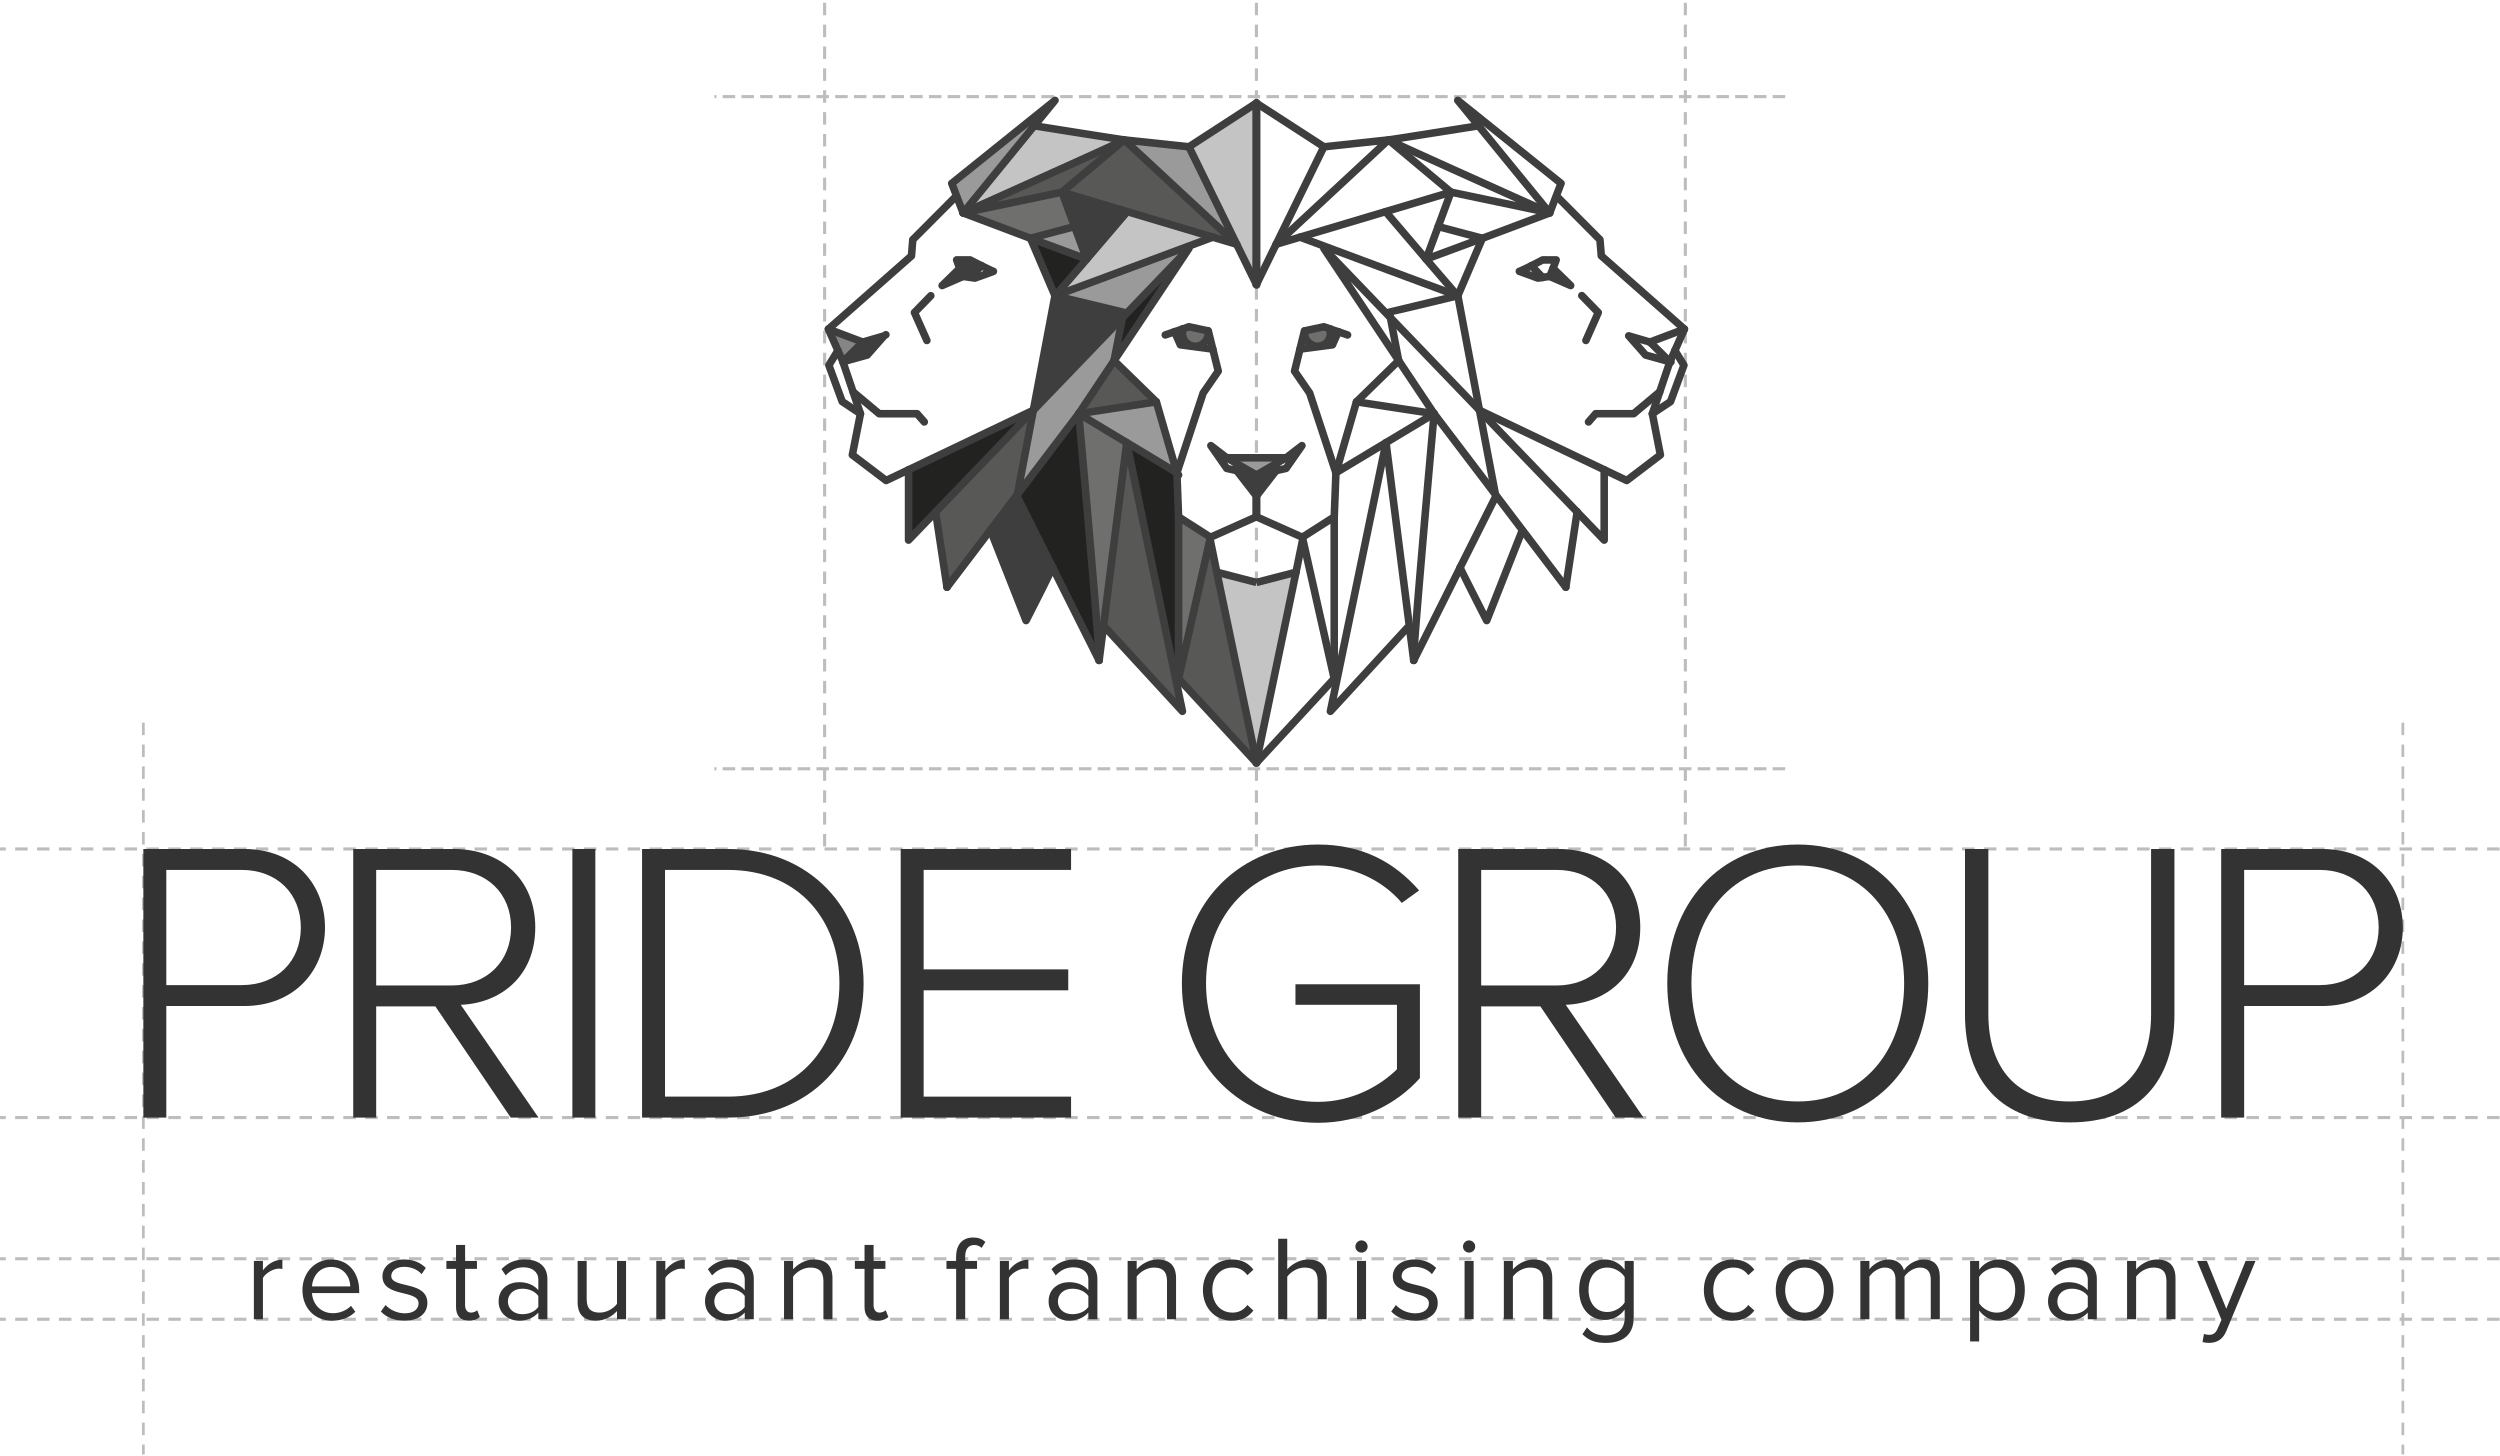 <svg xmlns="http://www.w3.org/2000/svg" width="800" height="466" viewBox="0 0 800 466"><defs><clipPath id="vys1a"><path d="M45.43 231.24h.881v234.19h-.881z"/></clipPath><clipPath id="vys1b"><path d="M768.47 231.24h.881v234.19h-.881z"/></clipPath><clipPath id="vys1c"><path d="M0 465.425h799.856V.88H0z"/></clipPath></defs><g><g><g><g><path fill="none" stroke="#bdbdbd" stroke-dasharray="4 3" stroke-miterlimit="50" d="M799.856 271.67H0"/></g><g><path fill="none" stroke="#bdbdbd" stroke-dasharray="4 3" stroke-miterlimit="50" d="M799.856 357.62H0"/></g></g><g><path fill="none" stroke="#bdbdbd" stroke-dasharray="4 2" stroke-miterlimit="50" d="M571.26 30.92H228.6"/></g><g><path fill="none" stroke="#bdbdbd" stroke-dasharray="4 2" stroke-miterlimit="50" d="M571.26 246.01H228.6"/></g><g><g><path fill="none" stroke="#bdbdbd" stroke-dasharray="4 3" stroke-miterlimit="50" d="M799.856 402.8H0"/></g><g><path fill="none" stroke="#bdbdbd" stroke-dasharray="4 3" stroke-miterlimit="50" d="M799.856 422.16H0"/></g><g><g/><g clip-path="url(#vys1a)"><path fill="none" stroke="#bdbdbd" stroke-dasharray="4 3" stroke-miterlimit="50" d="M45.87 231.24v234.191"/></g></g><g><g/><g clip-path="url(#vys1b)"><path fill="none" stroke="#bdbdbd" stroke-dasharray="4 3" stroke-miterlimit="50" d="M768.91 231.24v234.191"/></g></g><g><path fill="none" stroke="#bdbdbd" stroke-dasharray="4 3" stroke-miterlimit="50" d="M539.31.88v270.786"/></g><g><path fill="none" stroke="#bdbdbd" stroke-dasharray="4 3" stroke-miterlimit="50" d="M263.88.88v270.786"/></g><g><path fill="none" stroke="#bdbdbd" stroke-dasharray="4 3" stroke-miterlimit="50" d="M402.06.88v270.786"/></g><g><path fill="#6f6f6e" d="M425.452 105.247c.172.466.27.957.27 1.472 0 1.988-1.398 3.633-3.289 4.026-.27.048-.54.073-.834.073a4.106 4.106 0 0 1-4.099-4.099c0-.294.024-.564.073-.834v-.025l6.063-1.3 1.841.638z"/></g><g><path fill="#c4c4c4" d="M402.06 186.378l12.668-3.288-12.667 60.67-12.691-60.67z"/></g><g><path fill="#9a9a9a" d="M411.535 146.5l-9.475 5.498-9.5-5.498z"/></g><g><path fill="#585857" d="M402.065 243.769l-.073.27-24.842-26.875.54-2.43 9.525-42.214 2.16 10.577z"/></g><g><path fill="#3f3e3e" d="M402.058 158.724l-6.308-8.124 6.259 1.424H402.083l6.26-1.424z"/></g><g><path fill="#c4c4c4" d="M395.753 78.175L380.46 46.98l21.503-13.94v57.824z"/></g><g><path fill="#9a9a9a" d="M380.459 46.978l15.292 31.195L359.79 44.77z"/></g><g><path fill="#585857" d="M395.754 78.173l-7.659-2.282-27.37-8.173-20.915-6.235 19.933-16.688c.024 0 .05-.025.05-.025z"/></g><g><path fill="#c4c4c4" d="M360.724 67.72l27.37 8.173s-3.535 1.326-8.763 3.264c-14.36 5.35-40.872 15.241-41.681 15.462.564-.563 5.154-5.89 10.089-11.682 6.21-7.265 12.985-15.217 12.985-15.217"/></g><g><path fill="#6f6f6e" d="M387.362 171.928l-.147.59-9.525 42.214-.54-.123V165.4z"/></g><g><path fill="#222221" d="M380.458 79.5L356.5 115.407s1.89-9.695 2.65-13.744l20.94-21.77z"/></g><g><path fill="#6f6f6e" d="M378.37 106.71c0-.515.098-1.006.27-1.472l-.025-.05 1.841-.638 6.064 1.301v.025c.05.27.073.54.073.834 0 2.258-1.84 4.099-4.124 4.099a4.107 4.107 0 0 1-4.099-4.099"/></g><g><path fill="#9a9a9a" d="M337.65 94.613c.809-.222 27.32-10.112 41.681-15.463l.76.736-20.939 21.77c.197-1.055.32-1.717.32-1.767-.025.025-21.872-5.252-21.872-5.252s.025 0 .05-.024"/></g><g><path fill="#585857" d="M376.243 217.356l2.135 10.259-24.645-26.776-.663-.074 7.486-59.125z"/></g><g><path fill="#222221" d="M377.144 214.607l.54.123-.54 2.43-.908.197-15.686-75.717 16.055 9.646.539 14.112z"/></g><g><path fill="#9a9a9a" d="M370.031 128.58l6.58 22.702-16.055-9.645-15.366-9.253z"/></g><g><path fill="#585857" d="M370.031 128.58l-24.841 3.804 11.315-16.984z"/></g><g><path fill="#3f3e3e" d="M339.81 61.48l20.915 6.234s-6.775 7.952-12.985 15.217l-3.855-10.43z"/></g><g><path fill="#c4c4c4" d="M359.788 44.766s-.024.024-.05.024c-1.055.687-49.953 22.629-51.5 23.316l-.048.024 22.755-27.88h.025c1.055.17 28.327 4.516 28.818 4.516"/></g><g><path fill="#585857" d="M359.74 44.79l-19.933 16.689-31.567 6.627c1.546-.687 50.445-22.629 51.5-23.316"/></g><g><path fill="#6f6f6e" d="M351.719 211.321c.491-.834-6.529-78.931-6.529-78.931l15.366 9.253-7.487 59.125z"/></g><g><path fill="#222221" d="M351.716 211.321l-14.9-29.77v-.026l-11.366-22.677.123-.614 19.614-25.844s7.02 78.097 6.53 78.931"/></g><g><path fill="#9a9a9a" d="M343.89 72.5l3.854 10.43-17.994-6.675z"/></g><g><path fill="#222221" d="M329.75 76.26l17.994 6.676c-4.935 5.792-9.525 11.118-10.09 11.682-.025.025-.048.025-.048.025z"/></g><g><path fill="#3f3e3e" d="M337.597 94.64s21.847 5.277 21.872 5.252c0 .05-.123.712-.32 1.767l-28.499 29.649v-.025z"/></g><g><path fill="#9a9a9a" d="M330.652 131.308l28.5-29.648a3181.91 3181.91 0 0 1-2.652 13.744l-11.316 16.984-19.614 25.844z"/></g><g><path fill="#222221" d="M330.655 131.305l-31.25 32.52-8.665 9.007v-22.506l39.915-19.046z"/></g><g><path fill="#585857" d="M330.65 131.31l-5.083 26.924-8.787 11.584-13.747 18.089-3.633-24.077z"/></g><g><path fill="#3f3e3e" d="M325.445 158.843l11.366 22.678v.025c-.123.735-8.469 17.032-8.469 17.032L317.1 170.06l-.319-.246 8.789-11.584z"/></g><g><path fill="#9a9a9a" d="M308.193 68.134l-2.038-5.3-1.595-4.149L337.6 32.13l-6.628 8.124h-.024z"/></g><g><path fill="#6f6f6e" d="M308.24 68.106l31.567-6.626 4.075 11.02-14.14 3.755-21.552-8.124z"/></g><g><path fill="#3f3e3e" d="M308.193 88.457l-1.08-2.577-.983-2.7h4.32s1.793.932 3.61 1.841l-3.56 3.755z"/></g><g><path fill="#3f3e3e" d="M282.911 107.48l-5.4 6.136-7.781 2.16 6.358-6.308z"/></g><g><path fill="#858585" d="M265.09 105.32l10.996 4.147-6.356 6.308-1.597-3.608z"/></g><g><path fill="#3f3e3e" d="M401.781 92.21c-.548-.127-1.021-.443-1.021-1.005V33.038c0-.422.22-.874.579-1.094.36-.219.809-.298 1.183-.103.108.056.304.177.389.26l.074.073 21.317 13.791c.513.332.697.996.427 1.545l-21.503 43.883c-.218.445-.75.84-1.247.84a.924.924 0 0 1-.198-.022zm1.396-57.06v50.844l18.91-38.584z"/></g><g><path fill="#3f3e3e" d="M407.3 78.772a1.21 1.21 0 0 1 .225-1.485l33.301-30.93-17.056 1.823c-.67.058-1.263-.41-1.331-1.073a1.21 1.21 0 0 1 1.073-1.331l20.67-2.21c.26-.024.48.024.685.13.095.044.182.1.268.17l19.935 16.69a1.209 1.209 0 0 1-.431 2.084l-55.946 16.69a1.21 1.21 0 0 1-1.394-.558zm37.06-32.402l-31.398 29.167 48.83-14.571z"/></g><g><path fill="#3f3e3e" d="M466.488 95.849c-.176 0-.355-.04-.526-.126l-.05-.025a1.215 1.215 0 0 1-.33-.245c-.633-.66-5.697-6.544-10.137-11.733L442.459 68.5a1.208 1.208 0 0 1 1.838-1.567l12.986 15.216c5.22 6.103 9.387 10.93 10.014 11.6.374.358.503.936.262 1.419-.212.428-.63.68-1.071.68"/></g><g><path fill="#3f3e3e" d="M466.452 95.824c-.123 0-.245-.018-.368-.058-1.357-.434-29.22-10.801-42.645-15.824-4.659-1.741-7.848-2.918-7.85-2.919a1.208 1.208 0 0 1-.714-1.551c.232-.625.923-.95 1.552-.715 0 0 3.193 1.178 7.859 2.922 15.122 5.656 41.332 15.401 42.535 15.787.636.203.985.884.783 1.52a1.213 1.213 0 0 1-1.152.838"/></g><g><path fill="#3f3e3e" d="M456.36 84.14a1.208 1.208 0 0 1-1.133-1.627l7.93-21.452a1.21 1.21 0 0 1 1.381-.763l20.619 4.327c-26.869-12.07-40.093-18.07-41.365-18.766a1.206 1.206 0 0 1-.607-1.536 1.207 1.207 0 0 1 1.123-.764c.759-.078 17.55-2.735 28.63-4.5.643-.12 1.279.344 1.383 1.001a1.206 1.206 0 0 1-1.005 1.383 5586.836 5586.836 0 0 1-24.9 3.933c5.328 2.45 17.901 8.145 45.131 20.368l2.807 1.262c.013.006.028.012.04.019l.026.012c.513.24.79.805.668 1.356-.158.718-.97 1.152-1.693.83l-30.333-6.347-6.658 18.008 15.53-5.762a1.208 1.208 0 1 1 .843 2.266l-17.995 6.676a1.24 1.24 0 0 1-.422.075"/></g><g><path fill="#3f3e3e" d="M478.652 160.052a1.21 1.21 0 0 1-1.187-.971l-.122-.613-5.083-26.913c0-.668.53-1.345 1.196-1.345.667 0 1.2.404 1.2 1.071v.05l5.183 27.275a1.211 1.211 0 0 1-1.187 1.446"/></g><g><path fill="#3f3e3e" d="M473.425 132.491c-.569 0-1.08-.404-1.187-.983l-6.92-36.643c-.044-.236-.02-.48.075-.7l7.308-17.1-12.794-3.396a1.205 1.205 0 0 1-.855-1.478 1.2 1.2 0 0 1 1.479-.857l14.14 3.756a1.208 1.208 0 0 1 .8 1.642l-7.711 18.045 6.852 36.281a1.207 1.207 0 0 1-1.187 1.433"/></g><g><path fill="#3f3e3e" d="M501.059 189.117c-.365 0-.724-.166-.963-.478l-41.494-54.654-30.49 18.34a1.21 1.21 0 0 1-1.784-1.372l6.579-22.702c.059-.199.17-.381.317-.527l13.501-13.18a1.208 1.208 0 1 1 1.687 1.729L435.14 129.23l-5.631 19.433 28.78-17.309a1.214 1.214 0 0 1 1.585.306l42.148 55.515a1.209 1.209 0 0 1-.963 1.94"/></g><g><path fill="#3f3e3e" d="M427.49 152.491c-.509 0-.98-.322-1.15-.83L418 126.323l-4.736-6.875a1.215 1.215 0 0 1-.18-.975l3.167-12.883a1.208 1.208 0 1 1 2.348.573l-3.036 12.362 4.526 6.57c.066.096.118.198.152.308l8.396 25.501a1.207 1.207 0 0 1-1.148 1.586"/></g><g><path fill="#3f3e3e" d="M417.832 107.042l-.402-1.157-.19-1.193 6.149-1.314c.213-.047.439-.035.647.04l1.842.636c.018.006.284.114.304.122.618.25.917.953.666 1.573-.25.62-.948.917-1.574.667l-1.708-.605z"/></g><g><path fill="#3f3e3e" d="M431.227 108.39c-.132 0-.265-.023-.396-.067l-5.492-1.888c-.631-.214-.97-.9-.754-1.532a1.197 1.197 0 0 1 1.532-.755l5.506 1.891a1.209 1.209 0 0 1-.396 2.35"/></g><g><path fill="#3f3e3e" d="M416.006 112.926a1.207 1.207 0 0 1-1.195-1.05 1.206 1.206 0 0 1 1.038-1.355l9.712-1.288 1.59-3.577c.274-.61.991-.88 1.597-.614.61.272.885.987.613 1.595l-1.866 4.197c-.17.384-.53.653-.947.706l-10.38 1.375a1.11 1.11 0 0 1-.162.011"/></g><g><path fill="#3f3e3e" d="M425.176 228.689a1.21 1.21 0 0 1-.63-1.32l17.795-85.976c.12-.577.64-1.054 1.23-.961a1.21 1.21 0 0 1 1.153 1.054l8.862 69.679a1.208 1.208 0 0 1-1.044 1.351 1.2 1.2 0 0 1-1.355-1.045l-1.091-8.547-23.479 25.508a1.21 1.21 0 0 1-1.441.257zm18.062-79.706l-15.436 74.602 21.682-23.559c.065-.072.14-.133.217-.185z"/></g><g><path fill="#3f3e3e" d="M401.966 245.375a1.202 1.202 0 0 1-1.19-1.391l.024-.148c.006-.044.089-.355.102-.396l12.647-60.598a1.206 1.206 0 0 1 1.43-.936 1.21 1.21 0 0 1 .936 1.43l-12.666 60.67c-.006.025-.084.318-.092.343a1.21 1.21 0 0 1-1.191 1.026"/></g><g><path fill="#3f3e3e" d="M402.999 244.852l-1.033-.673-.856-.855.099-.099 24.858-26.886a1.207 1.207 0 1 1 1.774 1.64z"/></g><g><path fill="#3f3e3e" d="M426.95 218.372a1.21 1.21 0 0 1-1.179-.947l-8.826-39.155-1.036 5.07a1.205 1.205 0 0 1-.879.926l-12.666 3.289-.704-2.315 12.032-3.123 2.011-9.842c.113-.556.601-.959 1.17-.965.556.125 1.067.387 1.192.943l10.066 44.65a1.207 1.207 0 0 1-1.181 1.469"/></g><g><path fill="#3f3e3e" d="M426.949 215.815c-.668 0-1.209-.541-1.209-1.209V165.4a1.209 1.209 0 0 1 2.417 0v49.207c0 .668-.541 1.209-1.208 1.209"/></g><g><path fill="#3f3e3e" d="M452.388 212.526a1.21 1.21 0 0 1-1.08-1.75l14.9-29.77a1.211 1.211 0 0 1 1.62-.54 1.21 1.21 0 0 1 .539 1.623l-14.9 29.77a1.203 1.203 0 0 1-1.08.667"/></g><g><path fill="#3f3e3e" d="M467.278 182.733a1.208 1.208 0 0 1-1.08-1.75l11.368-22.676c.3-.596 1.03-.837 1.621-.54.598.3.837 1.026.539 1.622l-11.368 22.677c-.211.423-.64.667-1.08.667"/></g><g><path fill="#3f3e3e" d="M452.386 212.528a1.21 1.21 0 0 1-1.042-.594c-.258-.437-.685-1.17 6.371-79.654a1.222 1.222 0 0 1 1.308-1.095c.668.06 1.156.647 1.096 1.312-2.71 30.161-6.672 75.746-6.55 78.58a1.212 1.212 0 0 1-1.183 1.451"/></g><g><path fill="#3f3e3e" d="M447.574 116.582c-.56 0-1.063-.392-1.183-.96-.123-.591-1.892-9.764-2.63-13.721-.221-1.184-.341-1.958-.341-2.014a1.21 1.21 0 0 1 1.01-1.19c.866-.187 15.981-3.834 21.788-5.237.646-.144 1.303.242 1.458.893a1.21 1.21 0 0 1-.891 1.458c-12.787 3.087-18.308 4.42-20.788 4.906.042.213.09.464.138.74.737 3.946 2.5 13.083 2.622 13.67a1.211 1.211 0 0 1-1.183 1.455"/></g><g><path fill="#3f3e3e" d="M458.911 133.597c-.06 0-.12-.005-.182-.014l-24.843-3.803a1.207 1.207 0 0 1-1.012-1.377c.101-.659.737-1.102 1.377-1.011l24.842 3.803a1.207 1.207 0 0 1-.182 2.402"/></g><g><path fill="#3f3e3e" d="M400.91 152.291a1.21 1.21 0 0 1 .52-1.28l-.018-.036.049-.024 9.474-5.495 4.95-3.815a1.205 1.205 0 0 1 1.57.085c.432.41.499 1.074.157 1.563l-5.08 7.29a1.208 1.208 0 0 1-.73.49l-9.445 2.133a1.208 1.208 0 0 1-1.447-.91zm10.5-4.327l-2 1.171 1.407-.317z"/></g><g><path fill="#3f3e3e" d="M416.747 173.136c-.167 0-.336-.035-.494-.106l-14.68-6.553c-.435-.193-.813-.675-.813-1.151v-6.48c0-.273.093-.538.263-.752l6.373-8.235a1.205 1.205 0 0 1 1.695-.214c.527.407.625 1.165.216 1.694l-6.13 7.924v5.281l13.468 6.015 9.13-5.838.515-13.48c.022-.669.56-1.224 1.253-1.161a1.206 1.206 0 0 1 1.161 1.252l-.54 14.113c-.014.397-.22.76-.555.973l-10.211 6.527c-.197.126-.425.19-.651.19"/></g><g><path fill="#3f3e3e" d="M421.597 112.027a5.313 5.313 0 0 1-5.307-5.307c0-.372.03-.71.093-1.05a1.208 1.208 0 1 1 2.379.428 3.46 3.46 0 0 0-.055.622c-.002 1.812 1.84 3.135 3.512 2.835a2.877 2.877 0 0 0 2.295-2.835c0-.354-.065-.699-.196-1.05a1.209 1.209 0 0 1 2.265-.845 5.42 5.42 0 0 1 .348 1.895c0 2.545-1.75 4.686-4.25 5.207-.374.068-.714.1-1.084.1"/></g><g><path fill="#3f3e3e" d="M392.564 147.706c-.668 0-1.294-.54-1.294-1.208 0-.667.456-1.208 1.122-1.208h.172a1.208 1.208 0 0 1 0 2.416"/></g><g><path fill="#3f3e3e" d="M508.329 136.227a1.21 1.21 0 0 1-.913-2.001l2.285-2.628c.23-.265.562-.415.912-.415h11.711l8.007-6.712a1.21 1.21 0 0 1 1.555 1.853l-8.343 6.994c-.218.18-.495.281-.778.281h-11.601l-1.923 2.212a1.205 1.205 0 0 1-.912.416"/></g><g><path fill="#3f3e3e" d="M520.549 154.973a1.21 1.21 0 0 1-.52-.118l-47.063-22.46a1.215 1.215 0 0 1-.746-1.112c-.003-.848.976-1.46 1.741-1.09l46.443 22.163 9.59-7.297-2.433-12.442a1.212 1.212 0 0 1 .041-.617l5.622-16.617 4.32-9.749-25.92-22.85a1.22 1.22 0 0 1-.407-.805l-.402-4.74-13.339-13.407a1.208 1.208 0 1 1 1.713-1.705l13.65 13.72c.201.2.323.467.35.75l.398 4.694 26.22 23.118c.397.35.519.914.305 1.397l-4.64 10.454-5.478 16.207 2.518 12.868a1.21 1.21 0 0 1-.454 1.193l-10.775 8.198a1.225 1.225 0 0 1-.734.247"/></g><g><path fill="#3f3e3e" d="M528.749 133.596a1.207 1.207 0 0 1-.67-2.214l5.488-3.658 3.956-10.714-2.588-4.212a1.207 1.207 0 1 1 2.06-1.264l2.895 4.712c.195.316.232.703.103 1.05l-4.295 11.634c-.089.239-.249.445-.463.587l-5.816 3.877a1.204 1.204 0 0 1-.67.202"/></g><g><path fill="#3f3e3e" d="M534.372 116.982c-.106 0-.214-.014-.324-.044l-7.783-2.16a1.203 1.203 0 0 1-.582-.367l-5.4-6.136a1.205 1.205 0 0 1-.114-1.446c.29-.456.837-.668 1.36-.512l6.413 1.876 10.644-4.007a1.208 1.208 0 0 1 .85 2.262l-11.021 4.149a1.19 1.19 0 0 1-.765.028l-2.802-.82 2.412 2.74 7.437 2.064a1.21 1.21 0 1 1-.324 2.372"/></g><g><path fill="#3f3e3e" d="M534.371 116.985c-.309 0-.613-.117-.85-.35l-6.382-6.308a1.209 1.209 0 1 1 1.7-1.717l6.383 6.307a1.209 1.209 0 0 1-.85 2.068"/></g><g><path fill="#3f3e3e" d="M502.612 92.583c-.164 0-.328-.032-.481-.1l-6.392-2.785-1.728.239c-.08.026-.161.048-.247.058l-1.472.197c-.202.025-.39.003-.573-.061l-5.941-2.16a1.213 1.213 0 0 1-.797-1.19 1.21 1.21 0 0 1 .9-1.115c.347-.112 2.327-1.074 3.635-1.71l3.579-1.85c.17-.09.362-.136.557-.136h4.321c.393 0 .765.191.991.514.224.324.28.737.145 1.106l-.718 1.968 5.067 4.953a1.21 1.21 0 0 1 .157 1.538 1.212 1.212 0 0 1-1.003.534m-13.234-5.875l2.885 1.05.937-.126c.076-.025.154-.045.236-.057l2.303-.317c.22-.029.446.003.645.09l.67.29-.918-.896a1.216 1.216 0 0 1-.29-1.277l.393-1.079h-2.3l-3.345 1.731c-.453.22-.855.417-1.216.591"/></g><g><path fill="#3f3e3e" d="M495.909 89.665c-.158 0-.315-.03-.465-.095a1.206 1.206 0 0 1-.65-1.58l1.08-2.578a1.207 1.207 0 1 1 2.228.934l-1.079 2.578c-.192.462-.642.74-1.114.74"/></g><g><path fill="#3f3e3e" d="M493.604 89.997c-.412 0-.774-.202-.994-.512l-3.44-3.605c-.45-.474-.457-1.233.003-1.697a1.196 1.196 0 0 1 1.674-.042l.025.024 3.607 3.777a1.22 1.22 0 0 1-.875 2.055"/></g><g><path fill="#3f3e3e" d="M494.972 68.899L465.56 32.892a1.207 1.207 0 0 1 .082-1.614 1.206 1.206 0 0 1 1.615-.091l33.04 26.557c.409.33.557.885.368 1.376l-3.632 9.446a1.204 1.204 0 0 1-2.061.333zm-20.269-28.623l20.822 25.48 2.569-6.681z"/></g><g><path fill="#3f3e3e" d="M504.694 165.036c-.318 0-.633-.124-.872-.37l-31.248-32.495a1.183 1.183 0 0 1-.202-.283l-40.17-41.727 16.374 24.55c.035.05.067.102.091.158l11.252 16.847a1.208 1.208 0 1 1-2.009 1.344l-11.342-16.983a1.036 1.036 0 0 1-.091-.162L422.633 80.17a1.209 1.209 0 0 1 1.877-1.507l49.782 51.786c.078.083.148.18.202.283l31.072 32.26a1.208 1.208 0 0 1-.872 2.045"/></g><g><path fill="#3f3e3e" d="M513.341 174.042c-.32 0-.64-.129-.871-.371l-8.644-8.983a1.207 1.207 0 0 1 .036-1.707 1.208 1.208 0 0 1 1.709.033l6.561 6.82V150.33a1.209 1.209 0 0 1 2.418 0v22.504a1.209 1.209 0 0 1-1.209 1.209"/></g><g><path fill="#3f3e3e" d="M501.059 189.11a1.21 1.21 0 0 1-1.196-1.39l3.633-24.05c0-.668.534-1.13 1.202-1.13.667 0 1.201.618 1.201 1.285l-3.645 24.258a1.211 1.211 0 0 1-1.195 1.028"/></g><g><path fill="#3f3e3e" d="M474.358 77.468a1.207 1.207 0 0 1-.425-2.34l21.552-8.124a1.207 1.207 0 1 1 .85 2.262l-21.552 8.126a1.209 1.209 0 0 1-.425.076"/></g><g><path fill="#3f3e3e" d="M507.493 110.155a1.207 1.207 0 0 1-1.104-1.698l3.622-8.185-4.658-4.792a1.208 1.208 0 1 1 1.73-1.683l5.229 5.374c.345.354.44.88.239 1.331l-3.954 8.935a1.207 1.207 0 0 1-1.104.718"/></g><g><path fill="#3f3e3e" d="M475.752 199.787c-.454 0-.868-.254-1.077-.658-8.43-16.463-8.547-17.157-8.585-17.385 0-.667.535-1.32 1.202-1.32.667 0 1.2.429 1.2 1.097.235.56 4.097 8.203 7.119 14.123l10.259-26.029a1.21 1.21 0 0 1 2.248.887l-11.243 28.52c-.173.44-.591.74-1.063.763-.022.002-.042.002-.06.002"/></g><g><path fill="#3f3e3e" d="M401.025 91.678c-.012-.02-.137-.27-.148-.29l-21.504-43.883a1.209 1.209 0 0 1 .428-1.545l21.504-13.942.729.903-.654-.96.074-.05c.37-.251.85-.283 1.245-.07.397.21.643.62.643 1.068V91.2a1.21 1.21 0 0 1-1.208 1.21c-.475 0-.916-.28-1.109-.731zm-19.01-44.274l18.91 38.585V35.142z"/></g><g><path fill="#3f3e3e" d="M395.407 79.332L339.464 62.64a1.21 1.21 0 0 1-.432-2.084l19.933-16.69c.087-.073.182-.131.281-.177a1.19 1.19 0 0 1 .673-.122l20.669 2.208a1.212 1.212 0 0 1 1.074 1.332c-.071.662-.674 1.128-1.332 1.072l-17.054-1.823 33.299 30.93a1.21 1.21 0 0 1-1.168 2.045zm-53.1-18.365l48.83 14.571-31.4-29.166z"/></g><g><path fill="#3f3e3e" d="M337.598 95.847a1.208 1.208 0 0 1-.719-2.18c.872-.939 5-5.725 9.937-11.52l12.985-15.217 1.842 1.567-12.987 15.219c-4.432 5.201-9.5 11.1-10.155 11.752a1.348 1.348 0 0 1-.903.379"/></g><g><path fill="#3f3e3e" d="M337.648 95.822a1.21 1.21 0 0 1-.316-2.374c.969-.294 22.43-8.293 36.63-13.586l4.946-1.844c5.228-1.937 8.76-3.262 8.76-3.262a1.208 1.208 0 1 1 .85 2.263s-3.535 1.327-8.768 3.265l-4.944 1.842c-19.73 7.355-36.123 13.458-36.842 13.654a1.23 1.23 0 0 1-.316.042"/></g><g><path fill="#3f3e3e" d="M308.226 69.316c-.46 0-.905-.252-1.108-.69-.279-.599-.049-1.298.544-1.584l.048-.023c1.867-.831 36.705-16.467 47.966-21.645-7.96-1.224-24.685-3.898-24.9-3.932a1.207 1.207 0 0 1-1-1.386 1.2 1.2 0 0 1 1.386-.999c1.32.215 27.615 4.4 28.708 4.503.471.046.892.364 1.045.814a1.2 1.2 0 0 1-.3 1.273 1.32 1.32 0 0 1-.355.232c-3.136 1.634-51.046 23.116-51.531 23.331a1.234 1.234 0 0 1-.503.106"/></g><g><path fill="#3f3e3e" d="M347.737 84.144a1.22 1.22 0 0 1-.42-.075l-17.992-6.676a1.208 1.208 0 1 1 .84-2.266l15.528 5.762-6.658-18.007-30.547 6.414a1.212 1.212 0 0 1-1.432-.935 1.21 1.21 0 0 1 .935-1.432l31.568-6.627c.595-.111 1.177.203 1.381.764l7.93 21.451a1.206 1.206 0 0 1-1.133 1.627"/></g><g><path fill="#3f3e3e" d="M325.45 160.049a1.208 1.208 0 0 1-1.187-1.446l.124-.614 11.956-63.217-7.71-18.044a1.209 1.209 0 0 1 .802-1.643l14.139-3.755a1.208 1.208 0 0 1 .62 2.334l-12.789 3.397 7.304 17.1c.095.22.122.463.078.7l-12.153 64.217c-.115.574-.62.97-1.184.97"/></g><g><path fill="#3f3e3e" d="M303.037 189.116a1.207 1.207 0 0 1-.96-1.94l42.146-55.516a1.214 1.214 0 0 1 1.587-.305l28.78 17.311-5.633-19.436-13.296-12.957a1.208 1.208 0 1 1 1.686-1.73l13.525 13.179c.15.147.26.33.318.528l6.58 22.702a1.21 1.21 0 1 1-1.784 1.372l-30.493-18.338L304 188.638a1.21 1.21 0 0 1-.963.478"/></g><g><path fill="#3f3e3e" d="M376.608 152.492a1.207 1.207 0 0 1-1.147-1.586l8.396-25.501a1.17 1.17 0 0 1 .152-.308l4.526-6.57-3.06-12.358a1.21 1.21 0 0 1 2.345-.582l3.193 12.888c.081.335.017.69-.18.975l-4.735 6.875-8.34 25.336c-.17.509-.641.83-1.15.83"/></g><g><path fill="#3f3e3e" d="M386.642 107.093a1.2 1.2 0 0 1-.222-.022l-5.881-1.26-1.523.529c-.618.21-1.42-.055-1.65-.67-.23-.613-.051-1.25.557-1.495l2.143-.757c.208-.074.431-.088.649-.04l6.063 1.301c.649.138 1.125.785.993 1.435-.118.573-.576.979-1.13.979"/></g><g><path fill="#3f3e3e" d="M372.88 108.39a1.21 1.21 0 0 1-.396-2.35l5.506-1.892a1.201 1.201 0 0 1 1.532.755 1.208 1.208 0 0 1-.755 1.532l-5.49 1.888a1.255 1.255 0 0 1-.397.066"/></g><g><path fill="#3f3e3e" d="M388.1 112.926a1.09 1.09 0 0 1-.161-.01l-10.382-1.376a1.211 1.211 0 0 1-.947-.706l-1.866-4.197a1.21 1.21 0 0 1 .614-1.595 1.217 1.217 0 0 1 1.596.614l1.59 3.577 9.713 1.288c.66.087 1.127.693 1.038 1.356-.08.608-.6 1.05-1.196 1.05"/></g><g><path fill="#3f3e3e" d="M377.488 228.436l-23.477-25.508-1.093 8.545c-.086.664-.71 1.12-1.352 1.047a1.208 1.208 0 0 1-1.046-1.352l8.837-69.677a1.208 1.208 0 0 1 1.152-1.056c.557-.057 1.11.384 1.23.962l17.822 85.975a1.209 1.209 0 0 1-2.073 1.064zm-23.084-28.599c.077.052.149.113.215.185l21.675 23.557-15.452-74.59z"/></g><g><path fill="#3f3e3e" d="M400.943 244.383l-.025-.147-12.732-60.893a1.209 1.209 0 0 1 .937-1.43 1.216 1.216 0 0 1 1.43.936l12.69 60.67c.002.01.053.288.056.297l-1.164.366z"/></g><g><path fill="#3f3e3e" d="M402.14 245.389c-.354 0-.704-.154-.941-.447a1.316 1.316 0 0 1-.097-.088l-24.84-26.874a1.205 1.205 0 0 1 .067-1.707 1.203 1.203 0 0 1 1.708.067l24.84 26.871c.11.076.146.136.224.24a1.209 1.209 0 0 1-.961 1.938"/></g><g><path fill="#3f3e3e" d="M377.151 218.372a1.208 1.208 0 0 1-1.182-1.47l10.067-44.65c.126-.554.653-.803 1.191-.942.57.006 1.057.409 1.171.965l2.009 9.842 11.961 3.099-.23 1.195-.39 1.144-.074-.026-12.605-3.263a1.206 1.206 0 0 1-.88-.926l-1.034-5.068-8.826 39.153a1.21 1.21 0 0 1-1.178.947"/></g><g><path fill="#3f3e3e" d="M377.149 215.815c-.668 0-1.209-.541-1.209-1.209V165.4a1.209 1.209 0 0 1 2.417 0v49.207c0 .668-.541 1.209-1.208 1.209"/></g><g><path fill="#3f3e3e" d="M351.72 212.527c-.442 0-.869-.244-1.082-.667l-14.9-29.77a1.21 1.21 0 0 1 2.162-1.083l14.901 29.77a1.209 1.209 0 0 1-1.08 1.75"/></g><g><path fill="#3f3e3e" d="M336.815 182.733c-.443 0-.87-.244-1.083-.666l-11.364-22.678a1.21 1.21 0 0 1 2.162-1.081l11.365 22.676a1.21 1.21 0 0 1-1.08 1.75"/></g><g><path fill="#3f3e3e" d="M351.717 212.53a1.21 1.21 0 0 1-1.182-1.453c.121-2.834-3.839-48.418-6.55-78.578a1.208 1.208 0 0 1 1.094-1.313 1.201 1.201 0 0 1 1.313 1.095c7.057 78.485 6.625 79.216 6.368 79.654-.224.383-.629.595-1.043.595z"/></g><g><path fill="#3f3e3e" d="M357.688 115.64l-2.373-.463s1.89-9.688 2.65-13.737l.135-.72c-2.493-.483-8.029-1.819-20.784-4.9a1.21 1.21 0 0 1-.892-1.458c.157-.648.828-1.036 1.459-.892 5.806 1.403 20.927 5.05 21.788 5.236a1.208 1.208 0 0 1 1.009 1.191c0 .053-.112.758-.32 1.883-.781 4.158-2.672 13.86-2.672 13.86"/></g><g><path fill="#3f3e3e" d="M345.187 133.597a1.209 1.209 0 0 1-.181-2.403l24.843-3.802c.653-.09 1.277.352 1.377 1.01.1.66-.352 1.277-1.012 1.378l-24.843 3.803c-.061.01-.123.014-.184.014"/></g><g><path fill="#3f3e3e" d="M402.01 153.233l-9.713-2.163a1.205 1.205 0 0 1-.728-.49l-5.082-7.29a1.206 1.206 0 0 1 .158-1.563 1.2 1.2 0 0 1 1.57-.085l5.082 3.902 9.368 5.41c.374.216.604.614.604 1.045 0 .667-.542 1.234-1.21 1.234zm-8.725-4.421l1.402.312-1.984-1.143z"/></g><g><path fill="#3f3e3e" d="M402.122 153.252c-.182 0-.366-.04-.539-.132l-.049-.026a1.205 1.205 0 0 1-.519-1.626 1.201 1.201 0 0 1 1.627-.52c.593.306.85 1.047.545 1.64-.216.42-.632.664-1.065.664"/></g><g><path fill="#3f3e3e" d="M402.083 153.226h-.024a1.208 1.208 0 1 1 0-2.416c.667 0 1.22.54 1.22 1.208 0 .667-.528 1.208-1.196 1.208"/></g><g><path fill="#3f3e3e" d="M387.359 173.133c-.228 0-.454-.064-.652-.19l-10.21-6.527a1.203 1.203 0 0 1-.557-.973l-.539-14.113a1.205 1.205 0 0 1 1.16-1.253c.709-.002 1.23.495 1.253 1.162l.517 13.48 9.13 5.838 13.466-6.001v-5.312l-6.129-7.906a1.209 1.209 0 1 1 1.91-1.482l6.309 8.125c.114.188.328.643.328.863v6.48c0 .405-.205.784-.543 1.008l-14.95 6.696a1.197 1.197 0 0 1-.493.105"/></g><g><path fill="#3f3e3e" d="M382.477 112.019a5.313 5.313 0 0 1-5.307-5.307c0-.636.114-1.272.342-1.89a1.21 1.21 0 0 1 2.27.833 2.99 2.99 0 0 0-.195 1.057 2.893 2.893 0 0 0 2.89 2.89c1.608 0 2.917-1.296 2.917-2.89 0-.22-.02-.42-.056-.622a1.207 1.207 0 0 1 .976-1.403 1.21 1.21 0 0 1 1.403.975c.062.34.094.678.094 1.05 0 2.926-2.393 5.307-5.334 5.307"/></g><g><path fill="#3f3e3e" d="M411.706 147.706h-19.147a1.208 1.208 0 1 1 0-2.416h18.976c.666 0 1.293.54 1.293 1.208 0 .667-.455 1.208-1.122 1.208"/></g><g><path fill="#3f3e3e" d="M295.768 136.227c-.336 0-.669-.139-.907-.41l-1.947-2.218h-11.58c-.282 0-.558-.1-.776-.281l-8.345-6.994a1.21 1.21 0 0 1 1.55-1.853l8.01 6.712h11.689c.347 0 .677.149.907.41l2.307 2.628a1.208 1.208 0 0 1-.908 2.006"/></g><g><path fill="#3f3e3e" d="M283.549 154.972c-.26 0-.516-.084-.73-.246l-10.801-8.199a1.208 1.208 0 0 1-.455-1.197l2.538-12.864-5.517-16.307-4.6-10.354a1.207 1.207 0 0 1 .306-1.397l26.217-23.116.378-4.692a1.22 1.22 0 0 1 .35-.755l13.673-13.72a1.208 1.208 0 1 1 1.712 1.706l-13.36 13.405-.382 4.738c-.024.31-.17.6-.405.808l-25.919 22.851 4.278 9.648 5.662 16.718c.067.2.08.413.04.62l-2.456 12.439 9.614 7.297 46.442-22.163a1.208 1.208 0 1 1 1.042 2.18l-47.106 22.482a1.215 1.215 0 0 1-.521.118"/></g><g><path fill="#3f3e3e" d="M275.35 133.598a1.2 1.2 0 0 1-.667-.202l-5.841-3.876a1.206 1.206 0 0 1-.466-.59l-4.273-11.633a1.213 1.213 0 0 1 .106-1.05l2.898-4.712a1.209 1.209 0 0 1 2.058 1.265l-2.59 4.213 3.934 10.712 5.512 3.657c.555.37.706 1.119.339 1.677-.234.349-.618.539-1.01.539"/></g><g><path fill="#3f3e3e" d="M269.728 116.983a1.208 1.208 0 0 1-.322-2.373l7.433-2.065 2.415-2.744-2.83.825c-.25.074-.521.06-.765-.028l-10.997-4.15a1.21 1.21 0 0 1-.704-1.557 1.215 1.215 0 0 1 1.557-.705l10.619 4.008 6.438-1.876a1.208 1.208 0 1 1 1.247 1.957l-5.402 6.137a1.22 1.22 0 0 1-.585.366l-7.782 2.16a1.19 1.19 0 0 1-.322.045"/></g><g><path fill="#3f3e3e" d="M269.728 116.985a1.208 1.208 0 0 1-.851-2.066l6.358-6.307a1.207 1.207 0 1 1 1.703 1.714l-6.358 6.308c-.236.234-.543.35-.852.35"/></g><g><path fill="#3f3e3e" d="M301.489 92.583a1.208 1.208 0 0 1-.845-2.072l5.063-4.953-.716-1.968c-.133-.37-.08-.782.146-1.106a1.21 1.21 0 0 1 .99-.514h4.32c.193 0 .386.047.558.137.004.001 1.785.928 3.591 1.83 1.302.643 3.278 1.617 3.644 1.735.49.159.848.618.858 1.134.009.516-.288.989-.773 1.165l-5.94 2.16c-.191.064-.397.086-.594.058l-3.43-.49-6.39 2.784c-.155.068-.32.1-.482.1m6.7-5.345c.054 0 .11.003.165.012l2.31.316c.003.002.008.002.013.003l1.169.174 2.894-1.048-1.218-.597a283.989 283.989 0 0 1-3.37-1.712h-2.3l.393 1.076c.163.444.05.942-.29 1.273l-.918.894.669-.29c.152-.067.318-.1.482-.1"/></g><g><path fill="#3f3e3e" d="M308.187 89.664c-.471 0-.92-.279-1.113-.741l-1.08-2.578a1.207 1.207 0 1 1 2.229-.934l1.079 2.577a1.207 1.207 0 0 1-1.115 1.676"/></g><g><path fill="#3f3e3e" d="M311.376 89.604l-1.756-1.66 3.563-3.755a1.2 1.2 0 0 1 1.707-.045c.484.457.505 1.223.045 1.707z"/></g><g><path fill="#3f3e3e" d="M307.999 69.326a1.208 1.208 0 0 1-.937-.76l-3.632-9.446a1.21 1.21 0 0 1 .372-1.377l33.04-26.557a1.207 1.207 0 0 1 1.614.092c.436.438.47 1.135.078 1.614l-6.628 8.124a1.134 1.134 0 0 1-.146.152l-22.633 27.73a1.209 1.209 0 0 1-1.128.428zm-1.996-10.252l2.57 6.682 20.763-25.427z"/></g><g><path fill="#3f3e3e" d="M290.739 174.045a1.208 1.208 0 0 1-1.209-1.209v-22.504a1.209 1.209 0 0 1 2.418 0v19.506l87.63-91.166a1.208 1.208 0 0 1 1.888 1.498l-35.276 52.889a1.208 1.208 0 1 1-2.011-1.34l27.72-41.567-80.29 83.522c-.23.242-.548.37-.87.37"/></g><g><path fill="#3f3e3e" d="M303.039 189.114c-.587 0-1.104-.43-1.193-1.028l-3.632-24.077a1.207 1.207 0 1 1 2.388-.361l3.632 24.077a1.206 1.206 0 0 1-1.195 1.389"/></g><g><path fill="#3f3e3e" d="M329.743 77.47a1.22 1.22 0 0 1-.426-.078l-21.554-8.125a1.21 1.21 0 0 1-.706-1.557 1.219 1.219 0 0 1 1.559-.705l21.553 8.124a1.21 1.21 0 0 1-.426 2.34"/></g><g><path fill="#3f3e3e" d="M296.605 110.154c-.463 0-.903-.267-1.105-.717l-3.976-8.934a1.21 1.21 0 0 1 .24-1.334l5.226-5.374a1.208 1.208 0 1 1 1.733 1.686l-4.658 4.788 3.645 8.186a1.21 1.21 0 0 1-1.105 1.7"/></g><g><path fill="#3f3e3e" d="M328.34 199.787c-.018 0-.038 0-.058-.002a1.211 1.211 0 0 1-1.066-.763l-11.242-28.52a1.21 1.21 0 0 1 2.25-.887l10.259 26.029c2.993-5.869 6.814-13.454 7.155-14.392.13-.528.606-.928 1.172-.928.667 0 1.208.528 1.208 1.196v.025c-.054.426-.169 1.12-8.6 17.584a1.212 1.212 0 0 1-1.077.658"/></g><g><path fill="#333" d="M45.87 357.625V271.67h32.223c16.499 0 25.907 11.599 25.907 25.129 0 13.53-9.538 25.13-25.907 25.13H53.218v35.696zm31.448-79.253h-24.1v36.864h24.1c11.343 0 18.948-7.605 18.948-18.432 0-10.828-7.605-18.432-18.948-18.432z"/></g><g><path fill="#333" d="M163.426 357.625l-24.103-35.567h-18.946v35.567h-7.347V271.67h32.093c14.822 0 26.165 9.408 26.165 25.129 0 15.592-11.084 24.226-23.845 24.743l24.876 36.083zm-18.953-79.253h-24.096v36.982h24.096c11.34 0 19.071-7.73 19.071-18.555s-7.731-18.427-19.071-18.427z"/></g><g/><g clip-path="url(#vys1c)"><path fill="#333" d="M183.16 357.625h7.348V271.67h-7.348z"/></g><g clip-path="url(#vys1c)"><path fill="#333" d="M205.46 357.625V271.67h27.454c26.68 0 43.436 19.46 43.436 43.043 0 23.839-16.756 42.912-43.436 42.912zm27.454-79.253h-20.107v72.55h20.107c22.685 0 35.701-16.109 35.701-36.21 0-20.103-12.887-36.34-35.701-36.34z"/></g><g clip-path="url(#vys1c)"><path fill="#333" d="M288.22 357.625V271.67h54.522v6.702h-47.175V310.2h46.27v6.702h-46.27v34.02h47.175v6.702z"/></g><g clip-path="url(#vys1c)"><path fill="#333" d="M378.2 314.71c0-26.55 19.46-44.46 43.563-44.46 14.18 0 24.49 5.67 32.352 14.69l-5.541 3.995c-6.06-7.215-15.855-11.986-26.811-11.986-20.234 0-35.83 15.338-35.83 37.76 0 22.166 15.596 37.887 35.83 37.887 11.472 0 20.493-5.67 25.265-10.438v-20.62h-32.483v-6.57h39.829v30.025c-7.604 8.505-19.075 14.302-32.611 14.302-24.102 0-43.563-18.04-43.563-44.586"/></g><g clip-path="url(#vys1c)"><path fill="#333" d="M517.026 357.625l-24.103-35.567h-18.947v35.567h-7.346V271.67h32.093c14.822 0 26.165 9.408 26.165 25.129 0 15.592-11.084 24.226-23.846 24.743l24.875 36.083zm-18.954-79.253h-24.096v36.982h24.096c11.34 0 19.07-7.73 19.07-18.555s-7.73-18.427-19.07-18.427z"/></g><g clip-path="url(#vys1c)"><path fill="#333" d="M533.53 314.71c0-25.13 16.499-44.46 41.761-44.46 25.133 0 41.76 19.33 41.76 44.46 0 25.126-16.627 44.456-41.76 44.456-25.262 0-41.761-19.33-41.761-44.457m75.796 0c0-21.907-13.406-37.76-34.03-37.76-20.885 0-34.032 15.853-34.032 37.76 0 21.65 13.147 37.758 34.032 37.758 20.624 0 34.03-16.108 34.03-37.758"/></g><g clip-path="url(#vys1c)"><path fill="#333" d="M628.8 324.635V271.67h7.475v52.836c0 17.398 9.151 27.965 26.037 27.965 17.014 0 26.033-10.567 26.033-27.965V271.67h7.478v52.965c0 21.262-11.342 34.535-33.511 34.535-22.04 0-33.512-13.402-33.512-34.535"/></g><g clip-path="url(#vys1c)"><path fill="#333" d="M710.78 357.625V271.67h32.221c16.498 0 25.908 11.599 25.908 25.129 0 13.53-9.54 25.13-25.908 25.13h-24.876v35.696zm31.45-79.253h-24.105v36.864h24.104c11.343 0 18.947-7.605 18.947-18.432 0-10.828-7.604-18.432-18.947-18.432z"/></g><g clip-path="url(#vys1c)"><path fill="#333" d="M81.24 422.16v-18.666h2.899v3.014c1.507-1.97 3.673-3.398 6.223-3.398v2.973a5.245 5.245 0 0 0-1.159-.116c-1.778 0-4.214 1.47-5.064 2.976v13.217z"/></g><g clip-path="url(#vys1c)"><path fill="#333" d="M96.78 412.807c0-5.41 3.864-9.777 9.2-9.777 5.641 0 8.966 4.405 8.966 10.01v.734H99.832c.233 3.518 2.707 6.453 6.726 6.453 2.128 0 4.292-.85 5.76-2.356l1.39 1.894c-1.853 1.853-4.365 2.86-7.42 2.86-5.527 0-9.508-3.98-9.508-9.818m9.161-7.38c-3.981 0-5.951 3.359-6.109 6.216h12.256c-.041-2.781-1.895-6.217-6.147-6.217"/></g><g clip-path="url(#vys1c)"><path fill="#333" d="M121.88 419.685l1.507-2.086c1.237 1.43 3.594 2.665 6.147 2.665 2.86 0 4.406-1.35 4.406-3.206 0-4.521-11.557-1.74-11.557-8.657 0-2.898 2.512-5.371 6.959-5.371 3.169 0 5.41 1.199 6.917 2.706l-1.353 2.008c-1.12-1.353-3.169-2.357-5.564-2.357-2.553 0-4.14 1.274-4.14 2.938 0 4.095 11.56 1.392 11.56 8.658 0 3.127-2.514 5.642-7.345 5.642-3.052 0-5.643-.93-7.537-2.94"/></g><g clip-path="url(#vys1c)"><path fill="#333" d="M145.93 418.254v-12.212h-3.09v-2.552h3.09v-5.1h2.9v5.1h3.789v2.552h-3.79v11.593c0 1.391.62 2.398 1.895 2.398.812 0 1.586-.35 1.974-.774l.85 2.165c-.737.695-1.778 1.199-3.482 1.199-2.744 0-4.135-1.587-4.135-4.369"/></g><g clip-path="url(#vys1c)"><path fill="#333" d="M172.268 422.159v-2.124c-1.545 1.698-3.672 2.59-6.184 2.59-3.17 0-6.534-2.127-6.534-6.184 0-4.176 3.365-6.145 6.534-6.145 2.552 0 4.677.812 6.184 2.548v-3.36c0-2.512-2.01-3.943-4.714-3.943-2.244 0-4.06.812-5.722 2.59l-1.353-2.007c2.011-2.09 4.406-3.094 7.462-3.094 3.941 0 7.226 1.778 7.226 6.3v12.829zm0-7.452c-1.12-1.546-3.09-2.32-5.14-2.32-2.706 0-4.6 1.7-4.6 4.099 0 2.357 1.894 4.058 4.6 4.058 2.05 0 4.02-.77 5.14-2.317z"/></g><g clip-path="url(#vys1c)"><path fill="#333" d="M197.442 422.156v-2.627c-1.432 1.622-3.865 3.093-6.65 3.093-3.903 0-5.952-1.894-5.952-5.954V403.49h2.899v12.29c0 3.285 1.662 4.252 4.177 4.252 2.278 0 4.443-1.316 5.526-2.823V403.49h2.898v18.666z"/></g><g clip-path="url(#vys1c)"><path fill="#333" d="M210.01 422.16v-18.666h2.899v3.014c1.507-1.97 3.673-3.398 6.223-3.398v2.973a5.245 5.245 0 0 0-1.159-.116c-1.778 0-4.214 1.47-5.064 2.976v13.217z"/></g><g clip-path="url(#vys1c)"><path fill="#333" d="M238.315 422.159v-2.124c-1.546 1.698-3.673 2.59-6.185 2.59-3.169 0-6.53-2.127-6.53-6.184 0-4.176 3.361-6.145 6.53-6.145 2.553 0 4.677.812 6.185 2.548v-3.36c0-2.512-2.011-3.943-4.715-3.943-2.243 0-4.06.812-5.722 2.59l-1.353-2.007c2.01-2.09 4.406-3.094 7.463-3.094 3.94 0 7.225 1.778 7.225 6.3v12.829zm-.002-7.452c-1.12-1.546-3.09-2.32-5.138-2.32-2.705 0-4.6 1.7-4.6 4.099 0 2.357 1.895 4.058 4.6 4.058 2.048 0 4.018-.77 5.138-2.317z"/></g><g clip-path="url(#vys1c)"><path fill="#333" d="M263.492 422.159v-12.212c0-3.286-1.662-4.326-4.176-4.326-2.279 0-4.445 1.39-5.527 2.897v13.64h-2.899v-18.665h2.899v2.707c1.315-1.546 3.865-3.17 6.65-3.17 3.903 0 5.951 1.97 5.951 6.03v13.099z"/></g><g clip-path="url(#vys1c)"><path fill="#333" d="M276.65 418.254v-12.212h-3.09v-2.552h3.09v-5.1h2.9v5.1h3.789v2.552h-3.79v11.593c0 1.391.62 2.398 1.895 2.398.812 0 1.586-.35 1.973-.774l.85 2.165c-.736.695-1.778 1.199-3.481 1.199-2.744 0-4.135-1.587-4.135-4.369"/></g><g clip-path="url(#vys1c)"><path fill="#333" d="M305.964 422.161v-16.114h-3.094v-2.551h3.094v-1.43c0-3.826 2.087-6.066 5.41-6.066 1.47 0 2.786.345 3.944 1.429l-1.199 1.894c-.616-.542-1.353-.928-2.32-.928-1.891 0-2.936 1.315-2.936 3.67v1.43h3.79v2.552h-3.79v16.114z"/></g><g clip-path="url(#vys1c)"><path fill="#333" d="M319.96 422.16v-18.666h2.899v3.014c1.507-1.97 3.672-3.398 6.222-3.398v2.973a5.234 5.234 0 0 0-1.159-.116c-1.778 0-4.214 1.47-5.063 2.976v13.217z"/></g><g clip-path="url(#vys1c)"><path fill="#333" d="M348.265 422.159v-2.124c-1.545 1.698-3.673 2.59-6.185 2.59-3.168 0-6.53-2.127-6.53-6.184 0-4.176 3.362-6.145 6.53-6.145 2.554 0 4.678.812 6.185 2.548v-3.36c0-2.512-2.01-3.943-4.714-3.943-2.243 0-4.06.812-5.722 2.59l-1.353-2.007c2.01-2.09 4.406-3.094 7.462-3.094 3.94 0 7.226 1.778 7.226 6.3v12.829zm.01-7.452c-1.12-1.546-3.093-2.32-5.144-2.32-2.71 0-4.607 1.7-4.607 4.099 0 2.357 1.898 4.058 4.607 4.058 2.05 0 4.023-.77 5.144-2.317z"/></g><g clip-path="url(#vys1c)"><path fill="#333" d="M373.442 422.159v-12.212c0-3.286-1.663-4.326-4.176-4.326-2.28 0-4.445 1.39-5.527 2.897v13.64h-2.899v-18.665h2.899v2.707c1.315-1.546 3.864-3.17 6.65-3.17 3.902 0 5.95 1.97 5.95 6.03v13.099z"/></g><g clip-path="url(#vys1c)"><path fill="#333" d="M384.93 412.807c0-5.525 3.749-9.777 9.316-9.777 3.403 0 5.41 1.391 6.843 3.248l-1.933 1.778c-1.237-1.702-2.823-2.435-4.756-2.435-3.981 0-6.454 3.052-6.454 7.186s2.473 7.228 6.454 7.228c1.933 0 3.519-.774 4.756-2.436l1.933 1.779c-1.433 1.853-3.44 3.248-6.843 3.248-5.567 0-9.316-4.252-9.316-9.819"/></g><g clip-path="url(#vys1c)"><path fill="#333" d="M421.66 422.164v-12.287c0-3.285-1.7-4.25-4.214-4.25-2.241 0-4.407 1.39-5.527 2.897v13.64h-2.899V396.39h2.899v9.815c1.315-1.545 3.865-3.17 6.688-3.17 3.903 0 5.951 1.895 5.951 5.951v13.178z"/></g><g clip-path="url(#vys1c)"><path fill="#333" d="M433.73 398.9a1.94 1.94 0 0 0 1.934 1.932c1.083 0 1.974-.85 1.974-1.932a1.98 1.98 0 0 0-1.974-1.97c-1.041 0-1.934.888-1.934 1.97zm.504 23.253h2.9v-18.656h-2.9z"/></g><g clip-path="url(#vys1c)"><path fill="#333" d="M445.19 419.685l1.507-2.086c1.237 1.43 3.595 2.665 6.148 2.665 2.86 0 4.405-1.35 4.405-3.206 0-4.521-11.556-1.74-11.556-8.657 0-2.898 2.512-5.371 6.959-5.371 3.169 0 5.41 1.199 6.917 2.706l-1.354 2.008c-1.12-1.353-3.169-2.357-5.563-2.357-2.553 0-4.14 1.274-4.14 2.938 0 4.095 11.56 1.392 11.56 8.658 0 3.127-2.514 5.642-7.345 5.642-3.053 0-5.644-.93-7.538-2.94"/></g><g clip-path="url(#vys1c)"><path fill="#333" d="M468.16 398.9c0 1.082.89 1.932 1.932 1.932 1.082 0 1.974-.85 1.974-1.932a1.98 1.98 0 0 0-1.974-1.97c-1.042 0-1.932.888-1.932 1.97zm.502 23.253h2.901v-18.656h-2.901z"/></g><g clip-path="url(#vys1c)"><path fill="#333" d="M493.832 422.159v-12.212c0-3.286-1.663-4.326-4.176-4.326-2.279 0-4.445 1.39-5.527 2.897v13.64h-2.899v-18.665h2.899v2.707c1.315-1.546 3.865-3.17 6.65-3.17 3.902 0 5.951 1.97 5.951 6.03v13.099z"/></g><g clip-path="url(#vys1c)"><path fill="#333" d="M506.364 426.951l1.47-2.165c1.545 1.857 3.4 2.553 6.068 2.553 3.09 0 5.989-1.508 5.989-5.606v-2.664c-1.353 1.894-3.632 3.322-6.26 3.322-4.871 0-8.311-3.634-8.311-9.66 0-5.99 3.402-9.701 8.312-9.701 2.51 0 4.751 1.237 6.259 3.285v-2.823h2.899v18.125c0 6.184-4.327 8.116-8.888 8.116-3.17 0-5.335-.617-7.538-2.782m13.527-10.164v-8.153c-1.004-1.624-3.245-3.014-5.564-3.014-3.751 0-5.992 2.976-5.992 7.111 0 4.094 2.24 7.108 5.992 7.108 2.319 0 4.56-1.427 5.564-3.052"/></g><g clip-path="url(#vys1c)"><path fill="#333" d="M545.23 412.807c0-5.525 3.752-9.777 9.316-9.777 3.403 0 5.41 1.391 6.843 3.248l-1.933 1.778c-1.237-1.702-2.823-2.435-4.756-2.435-3.981 0-6.454 3.052-6.454 7.186s2.473 7.228 6.454 7.228c1.933 0 3.519-.774 4.756-2.436l1.933 1.779c-1.433 1.853-3.44 3.248-6.843 3.248-5.564 0-9.316-4.252-9.316-9.819"/></g><g clip-path="url(#vys1c)"><path fill="#333" d="M568.24 412.807c0-5.41 3.556-9.777 9.236-9.777 5.685 0 9.242 4.368 9.242 9.777 0 5.413-3.557 9.819-9.242 9.819-5.68 0-9.236-4.406-9.236-9.819m15.421.005c0-3.788-2.203-7.191-6.185-7.191-3.98 0-6.221 3.403-6.221 7.191 0 3.83 2.24 7.233 6.221 7.233 3.982 0 6.185-3.404 6.185-7.233"/></g><g clip-path="url(#vys1c)"><path fill="#333" d="M617.844 422.159v-12.675c0-2.356-1.046-3.863-3.44-3.863-1.933 0-3.982 1.39-4.949 2.86v13.678h-2.897v-12.675c0-2.356-1.004-3.863-3.44-3.863-1.894 0-3.903 1.39-4.91 2.897v13.64h-2.898v-18.665h2.898v2.707c.774-1.2 3.285-3.17 6.03-3.17 2.861 0 4.484 1.545 5.026 3.477 1.042-1.698 3.553-3.477 6.26-3.477 3.403 0 5.218 1.895 5.218 5.642v13.487z"/></g><g clip-path="url(#vys1c)"><path fill="#333" d="M633.329 419.34v9.93h-2.899v-25.777h2.899v2.785c1.353-1.895 3.672-3.248 6.3-3.248 4.91 0 8.312 3.71 8.312 9.777 0 6.03-3.403 9.819-8.312 9.819-2.552 0-4.793-1.2-6.3-3.286m11.546-6.528c0-4.137-2.239-7.191-5.985-7.191-2.279 0-4.559 1.353-5.561 2.978v8.43c1.002 1.624 3.282 3.016 5.561 3.016 3.746 0 5.985-3.096 5.985-7.233"/></g><g clip-path="url(#vys1c)"><path fill="#333" d="M668.088 422.159v-2.124c-1.545 1.698-3.672 2.59-6.184 2.59-3.17 0-6.534-2.127-6.534-6.184 0-4.176 3.365-6.145 6.534-6.145 2.552 0 4.677.812 6.184 2.548v-3.36c0-2.512-2.01-3.943-4.714-3.943-2.244 0-4.06.812-5.722 2.59l-1.353-2.007c2.01-2.09 4.406-3.094 7.462-3.094 3.94 0 7.226 1.778 7.226 6.3v12.829zm0-7.452c-1.12-1.546-3.09-2.32-5.14-2.32-2.706 0-4.6 1.7-4.6 4.099 0 2.357 1.894 4.058 4.6 4.058 2.05 0 4.02-.77 5.14-2.317z"/></g><g clip-path="url(#vys1c)"><path fill="#333" d="M693.262 422.159v-12.212c0-3.286-1.662-4.326-4.176-4.326-2.279 0-4.445 1.39-5.527 2.897v13.64h-2.899v-18.665h2.899v2.707c1.315-1.546 3.865-3.17 6.65-3.17 3.903 0 5.951 1.97 5.951 6.03v13.099z"/></g><g clip-path="url(#vys1c)"><path fill="#333" d="M705.264 426.832c.424.195 1.12.312 1.583.312 1.277 0 2.127-.429 2.785-1.974l1.236-2.819-7.808-18.861h3.132l6.221 15.306 6.185-15.306h3.169l-9.354 22.454c-1.12 2.704-3.015 3.749-5.488 3.786-.62 0-1.586-.113-2.128-.27z"/></g></g></g></g></svg>